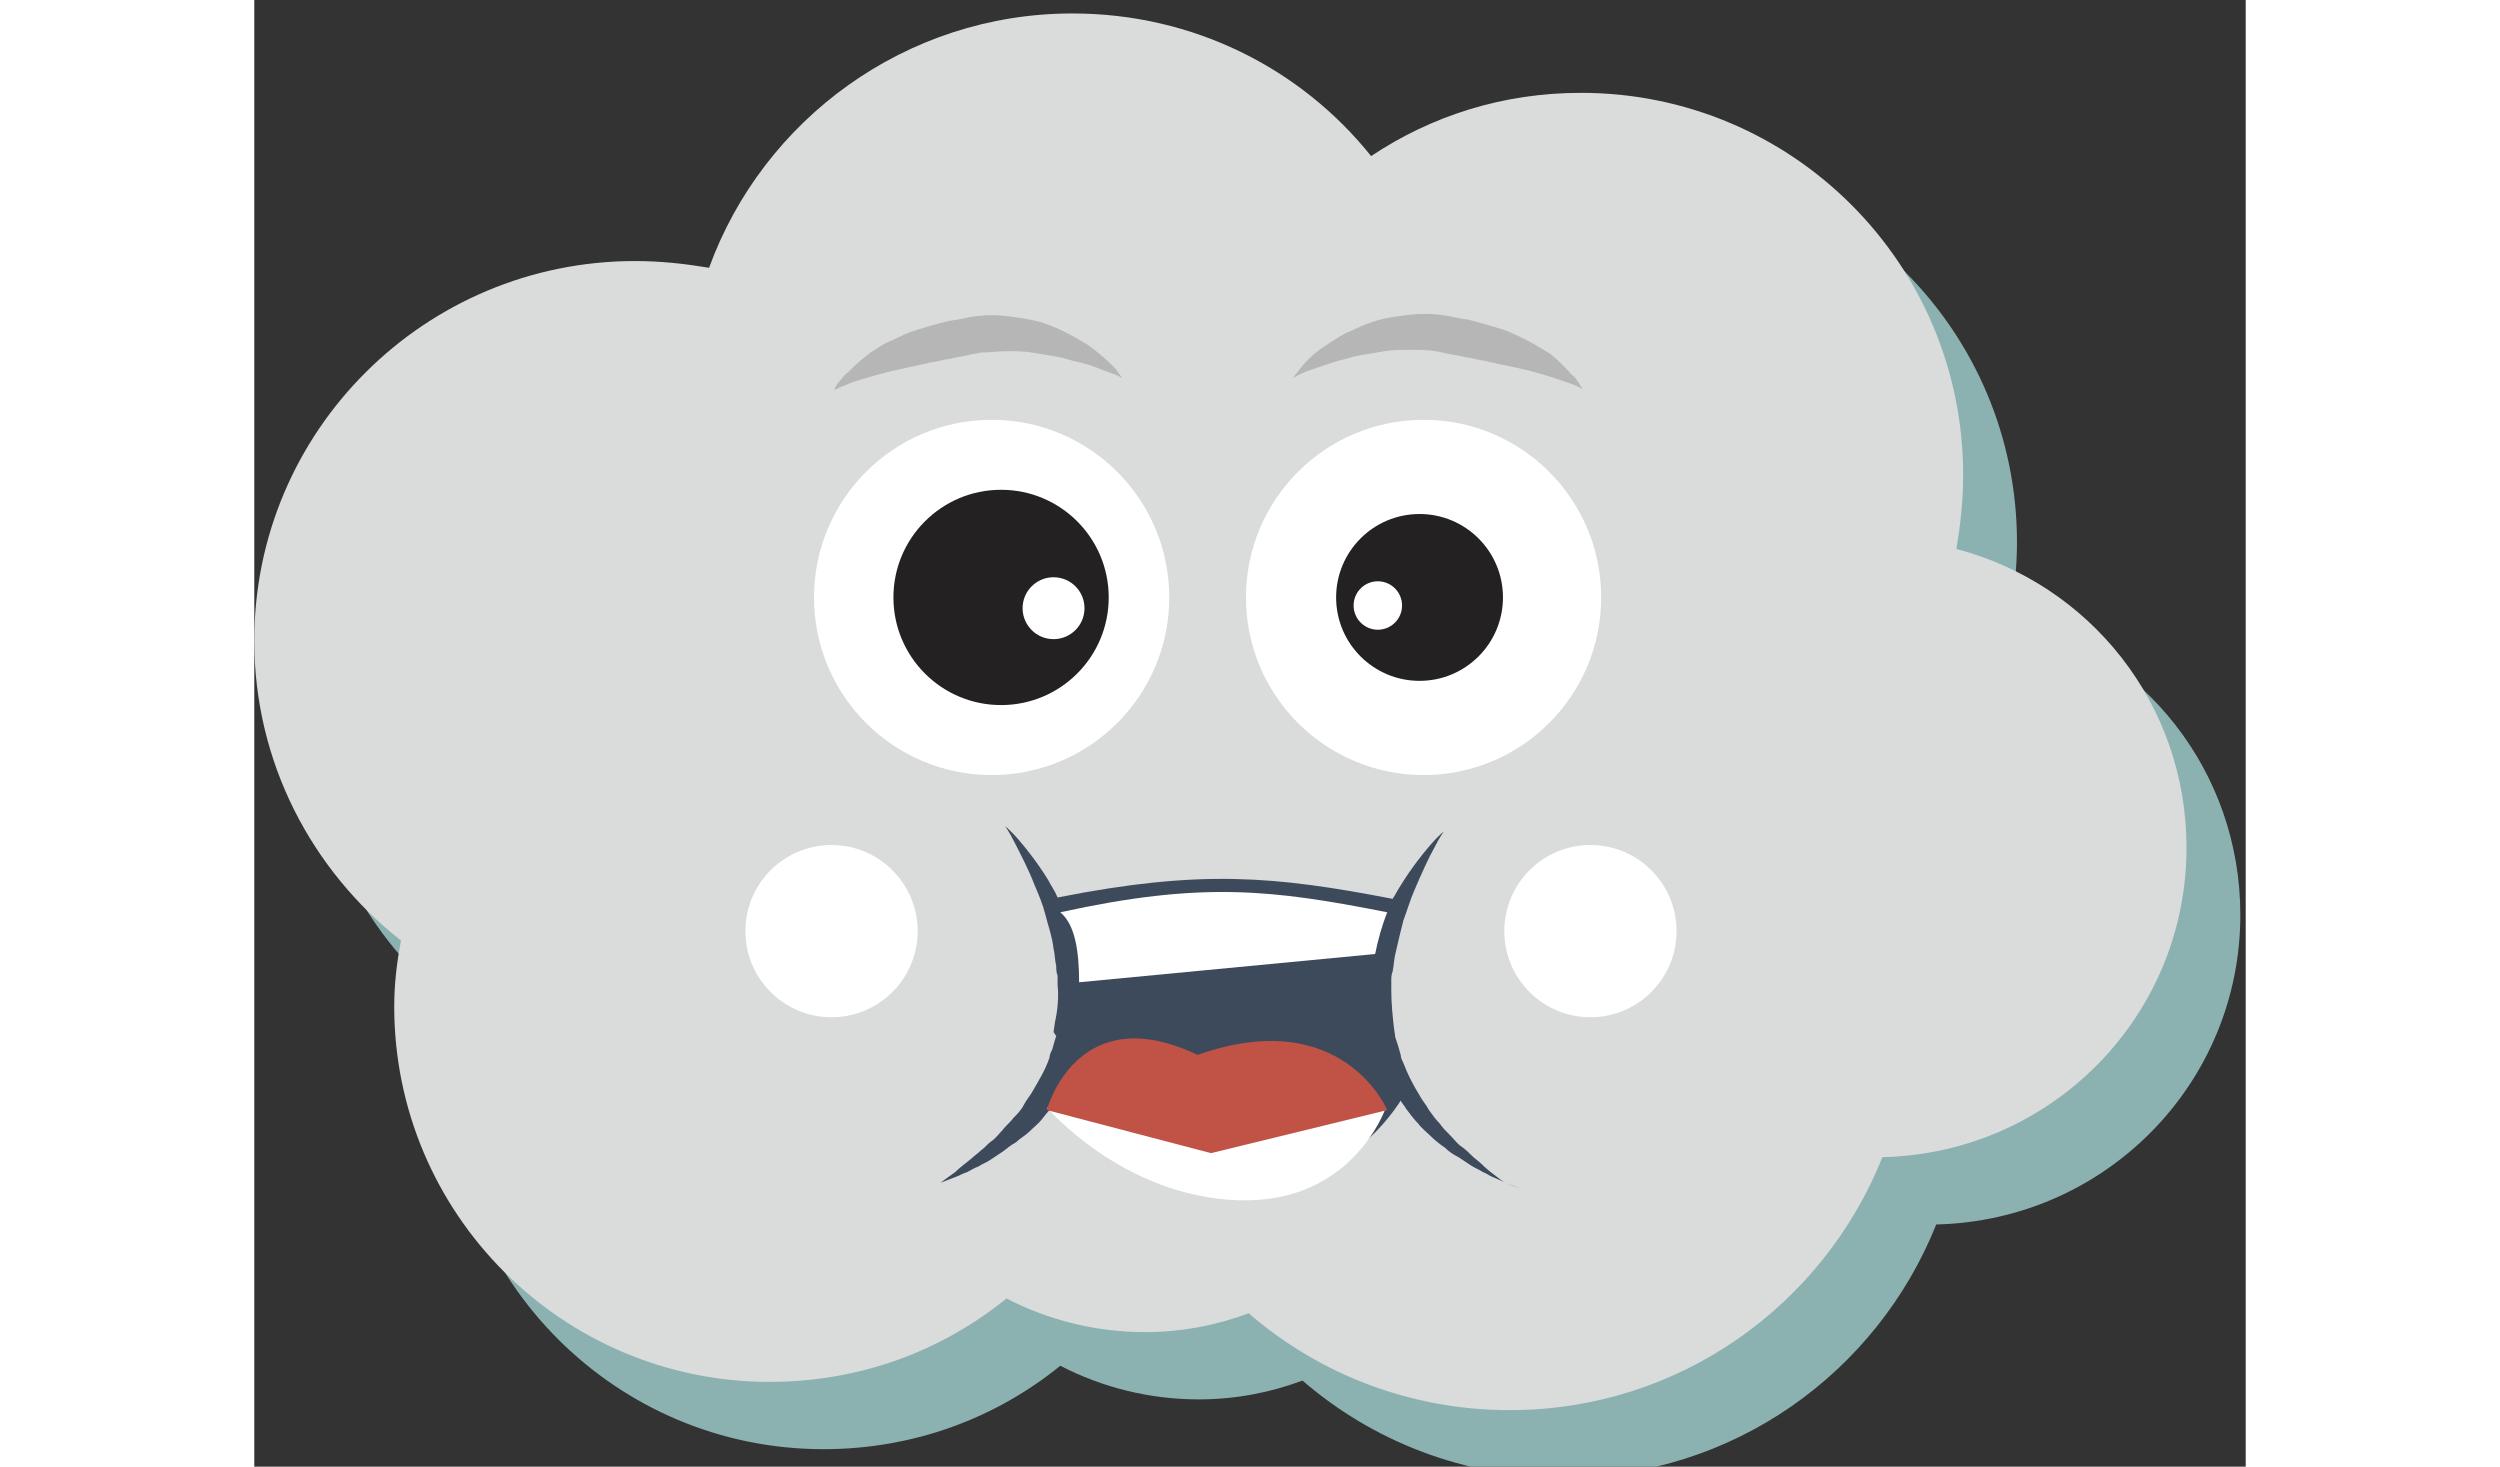 <?xml version="1.0" encoding="UTF-8" standalone="no"?>
<svg width="150px" height="88px" viewBox="0 0 148 109" version="1.1" xmlns="http://www.w3.org/2000/svg" xmlns:xlink="http://www.w3.org/1999/xlink" xmlns:sketch="http://www.bohemiancoding.com/sketch/ns">
    <rect x="0" y="0" width="148" height="109" fill="#333333" stroke="none"/>
    <!-- Generator: Sketch Beta 3.0.4 (8156) - http://www.bohemiancoding.com/sketch -->
    <title>enemy</title>
    <desc>Created with Sketch Beta.</desc>
    <defs></defs>
    <g id="Lay1" stroke="none" stroke-width="1" fill="none" fill-rule="evenodd" sketch:type="MSPage">
        <g id="enemym" sketch:type="MSLayerGroup" transform="translate(0, 1)">
            <path style="fill:#8BB1B1;" d="M147.6,67c0-10.7-7.2-19.6-17.1-22.2c0.3-1.8,0.5-3.6,0.5-5.5c0-15.7-12.7-28.4-28.4-28.4
            c-5.8,0-11.1,1.7-15.6,4.7C81.8,9.1,73.8,5,64.8,5c-12.4,0-23,7.9-27,18.9c-1.8-0.3-3.6-0.5-5.5-0.5C16.7,23.4,4,36,4,51.6
            c0,9.1,4.3,17.1,10.9,22.3c-0.3,1.6-0.5,3.2-0.5,4.9c0,15.4,12.5,27.9,27.9,27.9c6.7,0,12.8-2.3,17.6-6.2
            c3.1,1.6,6.6,2.5,10.3,2.5c2.7,0,5.3-0.5,7.7-1.4c5.2,4.5,12,7.2,19.4,7.2c12.6,0,23.3-7.8,27.7-18.8
            C137.6,89.7,147.6,79.5,147.6,67z"/>
            <path style="fill:#DADBDB;" d="M143.6,62c0-10.7-7.2-19.6-17.1-22.2c0.3-1.8,0.5-3.6,0.5-5.5c0-15.7-12.7-28.4-28.4-28.4
            c-5.8,0-11.1,1.7-15.6,4.7C77.8,4.1,69.8,0,60.8,0c-12.4,0-23,7.9-27,18.9c-1.8-0.3-3.6-0.5-5.5-0.5C12.7,18.4,0,31,0,46.6
            c0,9.1,4.3,17.1,10.9,22.3c-0.3,1.6-0.5,3.2-0.5,4.9c0,15.4,12.5,27.9,27.9,27.9c6.7,0,12.8-2.3,17.6-6.2
            c3.1,1.6,6.6,2.5,10.3,2.5c2.7,0,5.3-0.5,7.7-1.4c5.2,4.5,12,7.2,19.4,7.2c12.6,0,23.3-7.8,27.7-18.8
            C133.6,84.7,143.6,74.5,143.6,62z"/>

            <circle style="fill:#FFFFFF;" cx="54.8" cy="43.4" r="13.2"/>
            <circle style="fill:#242122;" cx="55.5" cy="43.4" r="8"/>
            <circle style="fill:#FFFFFF;" cx="59.4" cy="44.2" r="2.3"/>
            <circle style="fill:#FFFFFF;" cx="86.9" cy="43.4" r="13.2"/>

            <circle style="fill:#242122;" cx="86.6" cy="43.4" r="6.2"/>
            <circle style="fill:#FFFFFF;" cx="83.5" cy="44" r="1.8"/>

            <path style="fill:#B6B6B7;" d="M77.2,27.1c0,0,0.2-0.3,0.6-0.8c0.4-0.5,1.1-1.2,2.1-1.8c0.5-0.3,1-0.7,1.6-0.9
                c0.6-0.3,1.3-0.6,2-0.8c0.7-0.2,1.5-0.3,2.3-0.4c0.8-0.1,1.6-0.1,2.4,0l0.6,0.1c0.2,0,0.4,0.1,0.5,0.1c0.4,0.1,0.7,0.1,1.1,0.2
                c0.4,0.1,0.7,0.2,1.1,0.3c0.3,0.1,0.7,0.2,1,0.3c0.7,0.2,1.3,0.5,1.9,0.8c0.6,0.3,1.1,0.6,1.6,0.9c0.5,0.3,0.9,0.7,1.2,1
                c0.2,0.2,0.3,0.3,0.5,0.5c0.1,0.2,0.3,0.3,0.4,0.4c0.4,0.5,0.6,0.9,0.6,0.9s-0.1,0-0.2-0.1c-0.2-0.1-0.4-0.2-0.7-0.3
                c-0.6-0.2-1.4-0.5-2.5-0.8c-1-0.3-2.2-0.5-3.5-0.8c-0.3-0.1-0.6-0.1-1-0.2c-0.3-0.1-0.6-0.1-1-0.2c-0.3-0.1-0.7-0.1-1-0.2
                c-0.2,0-0.4-0.1-0.5-0.1l-0.5-0.1c-0.6-0.1-1.3-0.1-1.9-0.1c-0.6,0-1.3,0-1.9,0.1c-0.6,0.1-1.2,0.2-1.8,0.3
                c-0.6,0.1-1.1,0.3-1.6,0.4c-1,0.3-1.8,0.6-2.4,0.8C77.5,26.9,77.2,27.1,77.2,27.1z"/>
            <path style="fill:#B6B6B7;" d="M64.5,27.1c0,0-0.3-0.2-0.9-0.4c-0.6-0.2-1.4-0.6-2.4-0.8c-0.5-0.1-1-0.3-1.6-0.4
                c-0.6-0.1-1.2-0.2-1.8-0.3c-0.6-0.1-1.3-0.1-1.9-0.1c-0.6,0-1.3,0.1-1.9,0.1l-0.5,0.1c-0.2,0-0.4,0.1-0.5,0.1
                c-0.3,0.1-0.7,0.1-1,0.2c-0.3,0.1-0.7,0.1-1,0.2c-0.3,0.1-0.7,0.1-1,0.2c-1.3,0.3-2.4,0.5-3.5,0.8c-1,0.3-1.9,0.5-2.5,0.8
                c-0.3,0.1-0.5,0.2-0.7,0.3c-0.2,0.1-0.2,0.1-0.2,0.1s0.1-0.4,0.6-0.9c0.1-0.1,0.2-0.3,0.4-0.4c0.1-0.1,0.3-0.3,0.5-0.5
                c0.3-0.3,0.8-0.7,1.2-1c0.5-0.3,1-0.7,1.6-0.9c0.6-0.3,1.2-0.6,1.9-0.8c0.3-0.1,0.7-0.2,1-0.3c0.4-0.1,0.7-0.2,1.1-0.3
                c0.4-0.1,0.7-0.1,1.1-0.2c0.2,0,0.4-0.1,0.5-0.1l0.6-0.1c0.8-0.1,1.6-0.1,2.4,0c0.8,0.1,1.5,0.2,2.3,0.4c0.7,0.2,1.4,0.5,2,0.8
                c0.6,0.3,1.1,0.6,1.6,0.9c1,0.7,1.6,1.3,2.1,1.8C64.3,26.8,64.5,27.1,64.5,27.1z"/>
                <path style="fill:#3D4A5C;" d="M92.4,86.5c-0.4-0.3-0.8-0.6-1.2-1c-0.2-0.2-0.5-0.4-0.7-0.6c-0.2-0.2-0.5-0.5-0.8-0.7
                    c-0.3-0.2-0.5-0.5-0.8-0.8c-0.3-0.3-0.6-0.6-0.8-0.9c-0.3-0.3-0.5-0.6-0.8-1c-0.2-0.4-0.5-0.7-0.7-1.1c-0.5-0.8-0.9-1.6-1.2-2.4
                    c-0.1-0.2-0.2-0.4-0.2-0.6l-0.2-0.7l-0.1-0.3l-0.1-0.3l-0.1-0.7c-0.1-0.9-0.2-1.8-0.2-2.8c0-0.2,0-0.5,0-0.7
                    c0-0.2,0-0.5,0.1-0.7c0.1-0.5,0.1-0.9,0.2-1.3c0.2-0.9,0.4-1.7,0.6-2.5c0.3-0.8,0.5-1.5,0.8-2.2c0.6-1.4,1.1-2.5,1.5-3.2
                    c0.4-0.8,0.7-1.2,0.7-1.2s-0.4,0.3-1,1c-0.6,0.7-1.4,1.7-2.2,3c-0.2,0.3-0.4,0.7-0.6,1c-8.8-1.7-14.3-2.2-24.9-0.1
                    c-0.2-0.5-0.5-0.9-0.7-1.3c-0.8-1.3-1.6-2.3-2.2-3c-0.6-0.7-1-1-1-1s0.3,0.4,0.7,1.2c0.4,0.8,1,1.9,1.5,3.2
                    c0.3,0.7,0.6,1.4,0.8,2.2c0.2,0.8,0.5,1.6,0.6,2.5c0.1,0.4,0.1,0.9,0.2,1.3c0,0.2,0,0.5,0.1,0.7c0,0.2,0,0.5,0,0.7
                    c0.1,0.9,0,1.9-0.2,2.8l-0.1,0.7L59.6,76l-0.1,0.3L59.3,77c-0.1,0.2-0.2,0.4-0.2,0.6c-0.3,0.9-0.8,1.7-1.2,2.4
                    c-0.2,0.4-0.5,0.7-0.7,1.1c-0.2,0.4-0.5,0.7-0.8,1c-0.2,0.3-0.6,0.6-0.8,0.9c-0.3,0.3-0.5,0.6-0.8,0.8c-0.3,0.2-0.5,0.5-0.8,0.7
                    c-0.2,0.2-0.5,0.4-0.7,0.6c-0.5,0.4-0.9,0.7-1.2,1c-0.7,0.5-1.1,0.8-1.1,0.8s0.5-0.2,1.3-0.5c0.2-0.1,0.4-0.2,0.7-0.3
                    c0.2-0.1,0.5-0.3,0.8-0.4c0.3-0.2,0.6-0.3,0.9-0.5c0.3-0.2,0.6-0.4,0.9-0.6c0.3-0.2,0.6-0.5,1-0.7c0.3-0.3,0.7-0.5,1-0.8
                    c0.3-0.3,0.7-0.6,1-1c0.3-0.4,0.6-0.7,0.9-1.1c0,0,0,0,0-0.1c1.1,1.3,5.9,6.5,13.6,6.5c7.3,0,11-4.9,12.1-6.6
                    c0.1,0.2,0.3,0.4,0.4,0.6c0.3,0.4,0.6,0.8,0.9,1.1c0.3,0.4,0.7,0.7,1,1c0.3,0.3,0.7,0.6,1,0.8c0.3,0.3,0.6,0.5,1,0.7
                    c0.3,0.2,0.6,0.4,0.9,0.6c0.3,0.2,0.6,0.3,0.9,0.5c0.3,0.1,0.5,0.3,0.8,0.4c0.2,0.1,0.5,0.2,0.7,0.3c0.8,0.4,1.3,0.5,1.3,0.5
                    S93.1,87.1,92.4,86.5z"/>
                <path style="fill:#FFFFFF;" d="M58.9,81.3c0,0,6.4,1,13.1,1.1c6.7,0.1,12.1-1.1,12.1-1.1s-2.4,7.2-11,6.9S58.9,81.3,58.9,81.3z"
                    />
                <path style="fill:#C15346;" d="M58.9,81.5c0,0,2.2-8.4,11.2-4.1c10.8-3.8,14.1,4.1,14.1,4.1l-13.1,3.2L58.9,81.5z"/>
                <path style="fill:#FFFFFF;" d="M59.9,66.8c1.1,0.9,1.4,2.9,1.4,5.2l22-2.1c0.2-1,0.5-2.1,0.9-3.1C75.6,65.1,70.4,64.5,59.9,66.8
                    z"/>
            <circle style="fill:#FFFFFF;" cx="99.3" cy="68.2" r="6.4"/>
            <circle style="fill:#FFFFFF;" cx="42.9" cy="68.2" r="6.4"/>

        </g>
    </g>
</svg>